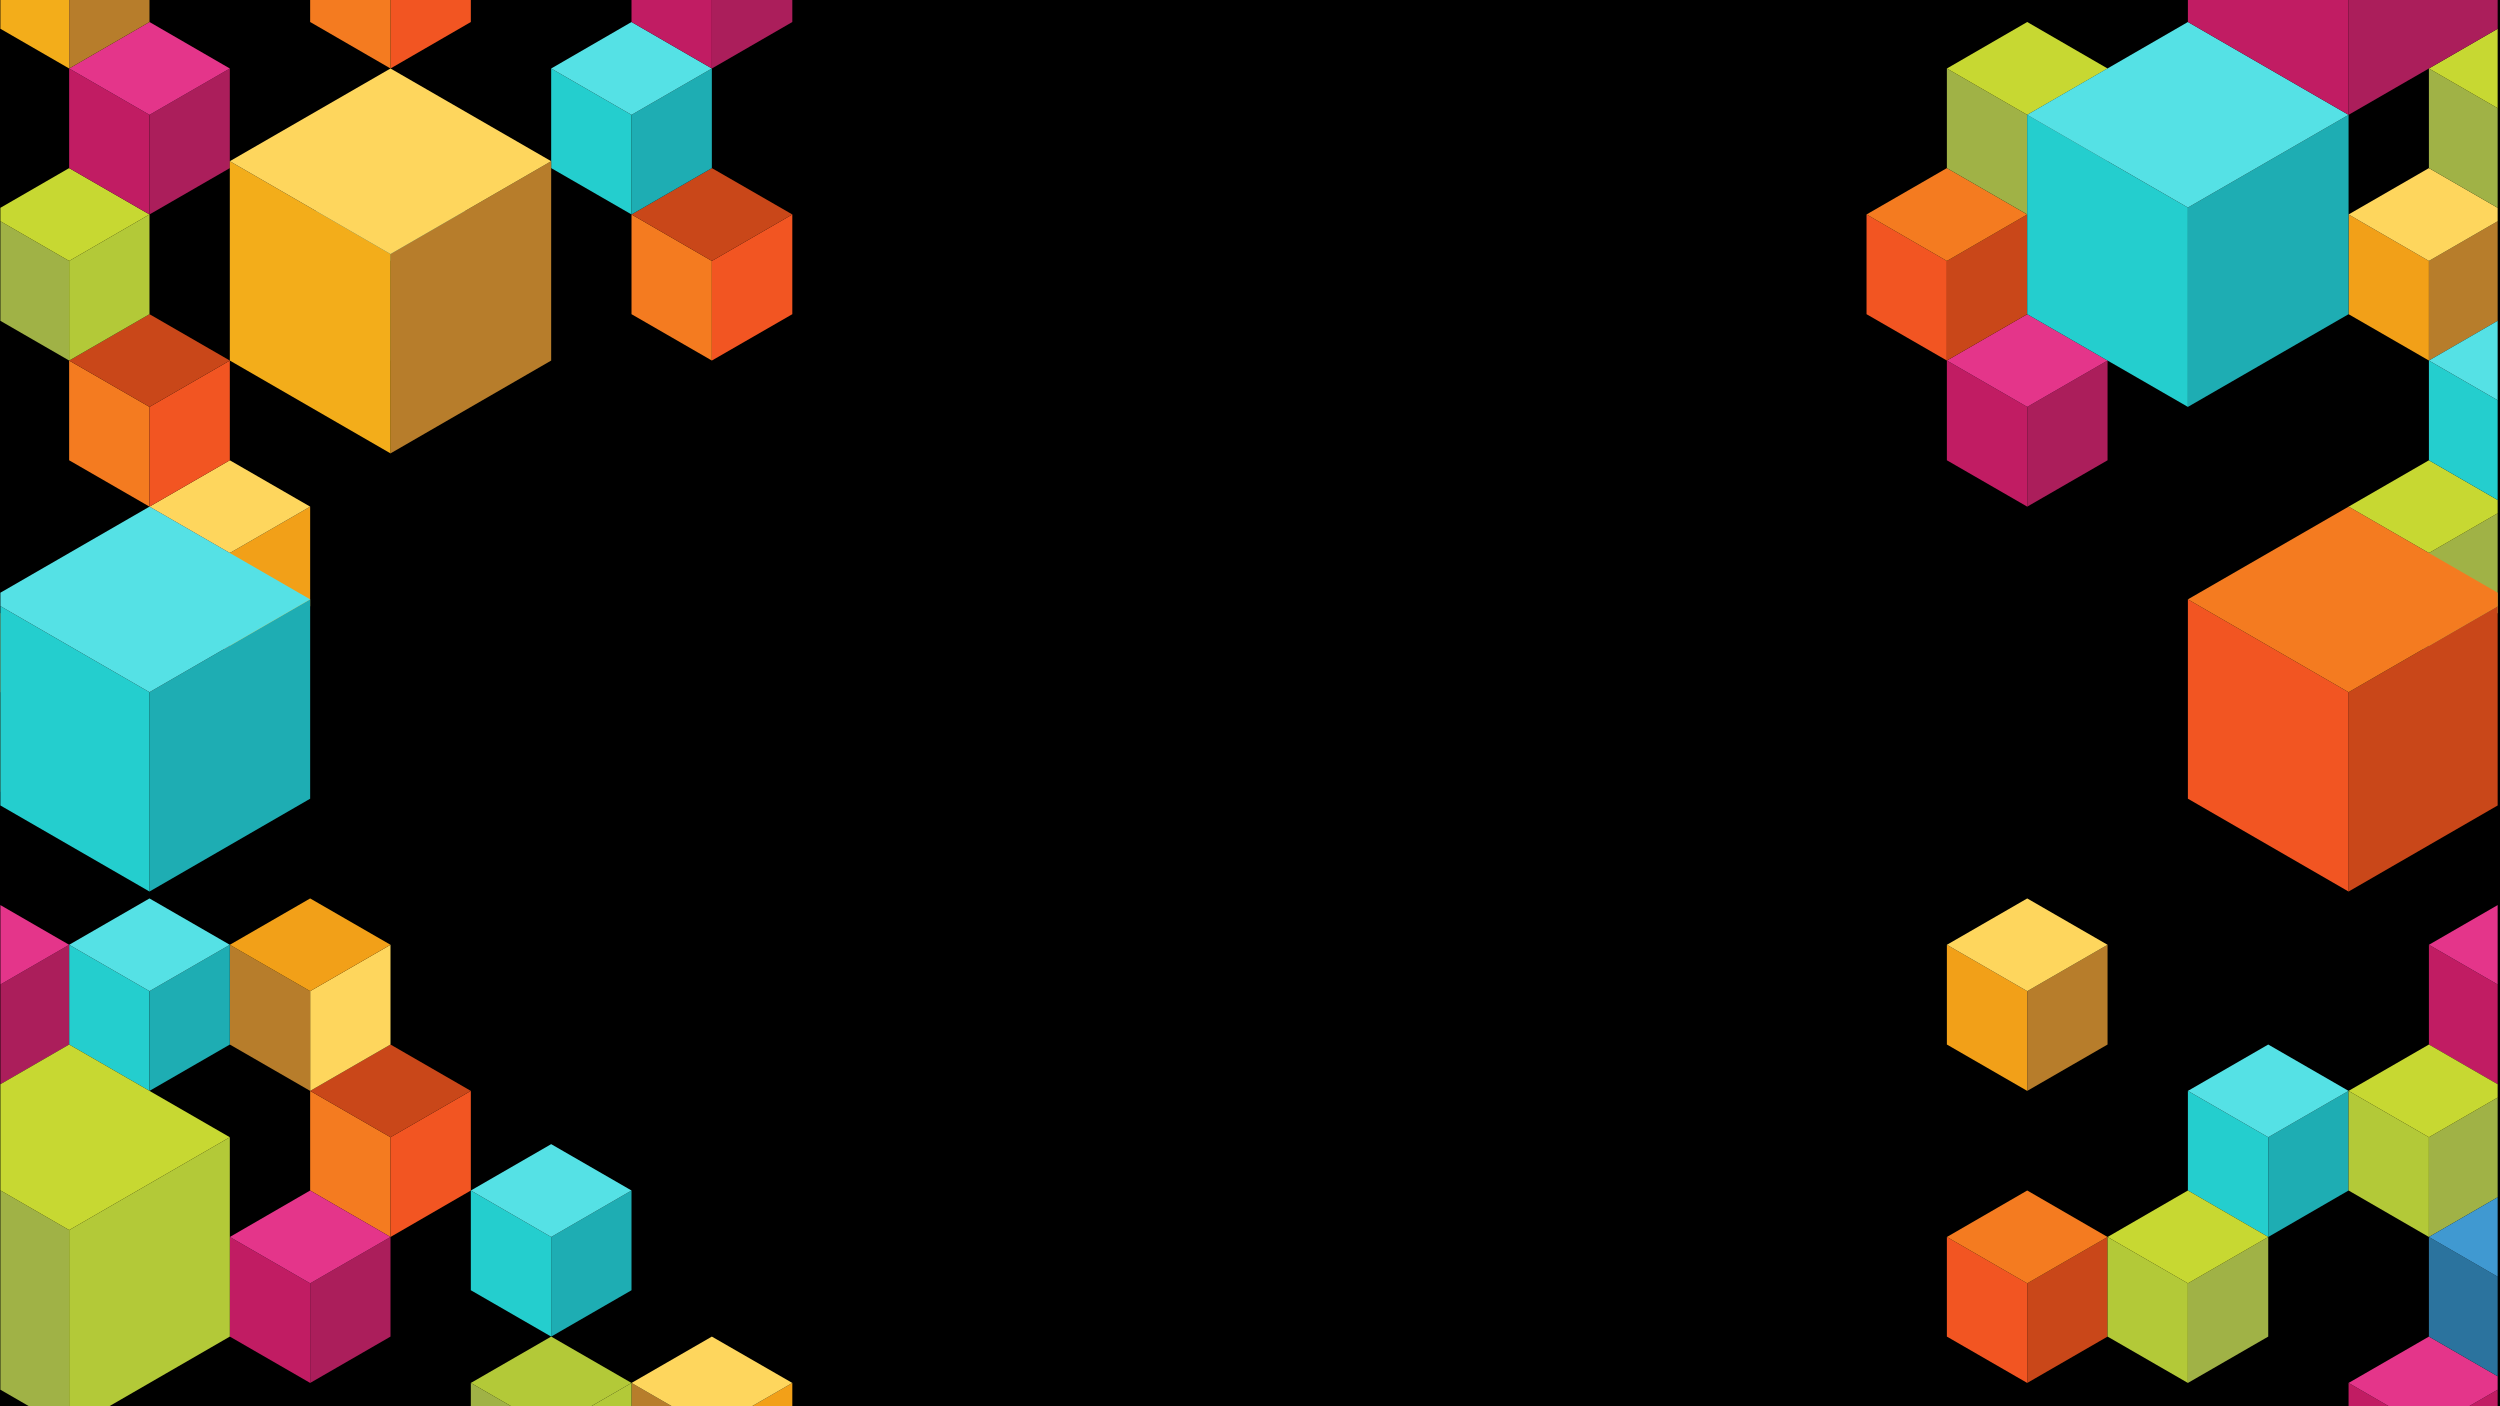 <?xml version="1.0" encoding="utf-8"?>
<!-- Generator: Adobe Illustrator 22.1.0, SVG Export Plug-In . SVG Version: 6.00 Build 0)  -->
<svg version="1.1" id="Layer_1" xmlns="http://www.w3.org/2000/svg" xmlns:xlink="http://www.w3.org/1999/xlink" x="0px" y="0px"
	 viewBox="0 0 1920 1080" style="enable-background:new 0 0 1920 1080;" xml:space="preserve">
<style type="text/css">
	.st0{fill-rule:evenodd;clip-rule:evenodd;fill:#C11C63;}
	.st1{fill-rule:evenodd;clip-rule:evenodd;fill:#AB1E5B;}
	.st2{fill-rule:evenodd;clip-rule:evenodd;fill:#E4358A;}
	.st3{fill-rule:evenodd;clip-rule:evenodd;fill:#F25522;}
	.st4{fill-rule:evenodd;clip-rule:evenodd;fill:#C94719;}
	.st5{fill-rule:evenodd;clip-rule:evenodd;fill:#F47B20;}
	.st6{fill-rule:evenodd;clip-rule:evenodd;fill:#F2A018;}
	.st7{fill-rule:evenodd;clip-rule:evenodd;fill:#B77D2B;}
	.st8{fill-rule:evenodd;clip-rule:evenodd;fill:#FED65D;}
	.st9{fill-rule:evenodd;clip-rule:evenodd;fill:#24CECE;}
	.st10{fill-rule:evenodd;clip-rule:evenodd;fill:#1EADB3;}
	.st11{fill-rule:evenodd;clip-rule:evenodd;fill:#55E1E5;}
	.st12{fill-rule:evenodd;clip-rule:evenodd;fill:#B53621;}
	.st13{fill-rule:evenodd;clip-rule:evenodd;fill:#A0B246;}
	.st14{fill-rule:evenodd;clip-rule:evenodd;fill:#214745;}
	.st15{fill-rule:evenodd;clip-rule:evenodd;fill:#C7D832;}
	.st16{fill-rule:evenodd;clip-rule:evenodd;fill:#0A1717;}
	.st17{fill-rule:evenodd;clip-rule:evenodd;fill:#2E6361;}
	.st18{fill-rule:evenodd;clip-rule:evenodd;fill:#B3C938;}
	.st19{fill-rule:evenodd;clip-rule:evenodd;fill:#F3AD1A;}
	.st20{fill-rule:evenodd;clip-rule:evenodd;fill:#3D2403;}
	.st21{fill-rule:evenodd;clip-rule:evenodd;fill:#AB6612;}
	.st22{fill-rule:evenodd;clip-rule:evenodd;fill:#2B739E;}
	.st23{fill-rule:evenodd;clip-rule:evenodd;fill:#4099D1;}
</style>
<rect y="-3.5" width="1920" height="1087"/>
<polygon class="st0" points="1495.2,353.5 1556.9,389.1 1556.9,312.5 1495.2,276.9 1495.2,353.5 "/>
<polygon class="st1" points="1618.6,353.5 1556.9,389.1 1556.9,312.5 1618.6,276.9 1618.6,353.5 "/>
<polygon class="st2" points="1556.9,241.3 1495.2,276.9 1556.9,312.5 1618.6,276.9 1556.9,241.3 "/>
<polygon class="st3" points="1433.5,241.3 1495.2,276.9 1495.2,200.4 1433.5,164.7 1433.5,241.3 "/>
<polygon class="st4" points="1556.9,241.3 1495.2,276.9 1495.2,200.4 1556.9,164.7 1556.9,241.3 "/>
<polygon class="st5" points="1495.2,129.1 1433.5,164.7 1495.2,200.4 1556.9,164.7 1495.2,129.1 "/>
<polygon class="st6" points="1556.9,761.2 1495.2,725.6 1495.2,802.2 1556.9,837.8 1556.9,761.2 "/>
<polygon class="st7" points="1556.9,761.2 1618.6,725.6 1618.6,802.2 1556.9,837.8 1556.9,761.2 "/>
<polygon class="st8" points="1556.9,690 1495.2,725.6 1556.9,761.2 1618.6,725.6 1556.9,690 "/>
<polygon class="st9" points="1742,873.4 1680.3,837.8 1680.3,914.3 1742,950 1742,873.4 "/>
<polygon class="st10" points="1742,873.4 1803.7,837.8 1803.7,914.3 1742,950 1742,873.4 "/>
<polygon class="st11" points="1742,802.2 1680.3,837.8 1742,873.4 1803.7,837.8 1742,802.2 "/>
<polygon class="st6" points="238.2,465.6 176.5,501.3 176.5,424.7 238.2,389.1 238.2,465.6 "/>
<polygon class="st12" points="114.8,465.6 176.5,501.3 176.5,424.7 114.8,389.1 114.8,465.6 "/>
<polygon class="st8" points="176.5,353.5 114.8,389.1 176.5,424.7 238.2,389.1 176.5,353.5 "/>
<polygon class="st5" points="546.7,200.4 485,164.7 485,241.3 546.7,276.9 546.7,200.4 "/>
<polygon class="st3" points="546.7,200.4 608.5,164.7 608.5,241.3 546.7,276.9 546.7,200.4 "/>
<polygon class="st4" points="546.7,129.1 485,164.7 546.7,200.4 608.5,164.7 546.7,129.1 "/>
<polygon class="st5" points="238.2,914.3 299.9,950 299.9,873.4 238.2,837.8 238.2,914.3 "/>
<polygon class="st3" points="361.6,914.3 299.9,950 299.9,873.4 361.6,837.8 361.6,914.3 "/>
<polygon class="st4" points="299.9,802.2 238.2,837.8 299.9,873.4 361.6,837.8 299.9,802.2 "/>
<polygon class="st8" points="238.2,761.2 299.9,725.6 299.9,802.2 238.2,837.8 238.2,761.2 "/>
<polygon class="st7" points="238.2,761.2 176.5,725.6 176.5,802.2 238.2,837.8 238.2,761.2 "/>
<polygon class="st6" points="238.2,690 176.5,725.6 238.2,761.2 299.9,725.6 238.2,690 "/>
<polygon class="st9" points="53.1,802.2 114.8,837.8 114.8,761.2 53.1,725.6 53.1,802.2 "/>
<polygon class="st10" points="176.5,802.2 114.8,837.8 114.8,761.2 176.5,725.6 176.5,802.2 "/>
<polygon class="st11" points="114.8,690 53.1,725.6 114.8,761.2 176.5,725.6 114.8,690 "/>
<polygon class="st10" points="423.3,950 485,914.3 485,990.9 423.3,1026.5 423.3,950 "/>
<polygon class="st9" points="423.3,950 361.6,914.3 361.6,990.9 423.3,1026.5 423.3,950 "/>
<polygon class="st11" points="423.3,878.7 361.6,914.3 423.3,950 485,914.3 423.3,878.7 "/>
<polygon class="st7" points="1865.4,200.4 1918.2,169.9 1918.2,246.4 1865.4,276.9 1865.4,200.4 "/>
<polygon class="st6" points="1865.4,200.4 1803.7,164.7 1803.7,241.3 1865.4,276.9 1865.4,200.4 "/>
<polygon class="st8" points="1865.4,129.1 1803.7,164.7 1865.4,200.4 1918.2,169.9 1918.2,159.6 1865.4,129.1 "/>
<polygon class="st13" points="1556.9,88.2 1495.2,52.6 1495.2,129.1 1556.9,164.7 1556.9,88.2 "/>
<polygon class="st14" points="1556.9,88.2 1618.6,52.6 1618.6,129.1 1556.9,164.7 1556.9,88.2 "/>
<polygon class="st15" points="1556.9,16.9 1495.2,52.6 1556.9,88.2 1618.6,52.6 1556.9,16.9 "/>
<polygon class="st5" points="114.8,312.5 53.1,276.9 53.1,353.5 114.8,389.1 114.8,312.5 "/>
<polygon class="st3" points="114.8,312.5 176.5,276.9 176.5,353.5 114.8,389.1 114.8,312.5 "/>
<polygon class="st4" points="114.8,241.3 53.1,276.9 114.8,312.5 176.5,276.9 114.8,241.3 "/>
<polygon class="st14" points="1865.4,424.7 1803.7,389.1 1803.7,465.6 1865.4,501.3 1865.4,424.7 "/>
<polygon class="st13" points="1865.4,424.7 1918.2,394.2 1918.2,470.8 1865.4,501.3 1865.4,424.7 "/>
<polygon class="st15" points="1865.4,353.5 1803.7,389.1 1865.4,424.7 1918.2,394.2 1918.2,384 1865.4,353.5 "/>
<polygon class="st14" points="299.9,200.4 238.2,164.7 238.2,241.3 299.9,276.9 299.9,200.4 "/>
<polygon class="st16" points="299.9,200.4 361.6,164.7 361.6,241.3 299.9,276.9 299.9,200.4 "/>
<polygon class="st17" points="299.9,129.1 238.2,164.7 299.9,200.4 361.6,164.7 299.9,129.1 "/>
<polygon class="st13" points="53.1,200.4 0.3,169.9 0.3,246.4 53.1,276.9 53.1,200.4 "/>
<polygon class="st18" points="53.1,200.4 114.8,164.7 114.8,241.3 53.1,276.9 53.1,200.4 "/>
<polygon class="st15" points="53.1,129.1 0.3,159.6 0.3,169.9 53.1,200.4 114.8,164.7 53.1,129.1 "/>
<polygon class="st0" points="114.8,88.2 53.1,52.6 53.1,129.1 114.8,164.7 114.8,88.2 "/>
<polygon class="st1" points="114.8,88.2 176.5,52.6 176.5,129.1 114.8,164.7 114.8,88.2 "/>
<polygon class="st2" points="114.8,16.9 53.1,52.6 114.8,88.2 176.5,52.6 114.8,16.9 "/>
<polygon class="st0" points="1865.4,802.2 1918.2,832.7 1918.2,756.1 1865.4,725.6 1865.4,802.2 "/>
<polygon class="st2" points="1918.2,695.1 1865.4,725.6 1918.2,756.1 1918.2,695.1 "/>
<polygon class="st10" points="546.7,129.1 485,164.7 485,88.2 546.7,52.6 546.7,129.1 "/>
<polygon class="st9" points="423.3,129.1 485,164.7 485,88.2 423.3,52.6 423.3,129.1 "/>
<polygon class="st11" points="485,16.9 423.3,52.6 485,88.2 546.7,52.6 485,16.9 "/>
<polygon class="st1" points="608.5,16.9 546.7,52.6 546.7,-6.9 608.5,-6.9 608.5,16.9 "/>
<polygon class="st0" points="485,16.9 546.7,52.6 546.7,-6.9 485,-6.9 485,16.9 "/>
<polygon class="st3" points="361.6,16.9 299.9,52.6 299.9,-6.9 361.6,-6.9 361.6,16.9 "/>
<polygon class="st5" points="238.2,16.9 299.9,52.6 299.9,-6.9 238.2,-6.9 238.2,16.9 "/>
<polygon class="st19" points="0.3,22.1 53.1,52.6 53.1,-6.9 0.3,-6.9 0.3,22.1 "/>
<polygon class="st7" points="114.8,-6.9 114.8,16.9 53.1,52.6 53.1,-6.9 114.8,-6.9 "/>
<polygon class="st13" points="1865.4,129.1 1918.2,159.6 1918.2,83.1 1865.4,52.6 1865.4,129.1 "/>
<polygon class="st15" points="1918.2,22.1 1865.4,52.6 1918.2,83.1 1918.2,22.1 "/>
<polygon class="st9" points="1918.2,307.4 1865.4,276.9 1865.4,353.5 1918.2,384 1918.2,307.4 "/>
<polygon class="st11" points="1918.2,246.4 1865.4,276.9 1918.2,307.4 1918.2,246.4 "/>
<polygon class="st3" points="1556.9,985.6 1495.2,950 1495.2,1026.5 1556.9,1062.1 1556.9,985.6 "/>
<polygon class="st4" points="1556.9,985.6 1618.6,950 1618.6,1026.5 1556.9,1062.1 1556.9,985.6 "/>
<polygon class="st5" points="1556.9,914.3 1495.2,950 1556.9,985.6 1618.6,950 1556.9,914.3 "/>
<polygon class="st7" points="526.4,1086 485,1062.1 485,1086 526.4,1086 "/>
<polygon class="st6" points="567.1,1086 608.5,1062.1 608.5,1086 567.1,1086 "/>
<polygon class="st8" points="546.7,1026.5 485,1062.1 526.4,1086 567.1,1086 608.5,1062.1 546.7,1026.5 "/>
<polygon class="st0" points="176.5,1026.5 238.2,1062.1 238.2,985.6 176.5,950 176.5,1026.5 "/>
<polygon class="st1" points="299.9,1026.5 238.2,1062.1 238.2,985.6 299.9,950 299.9,1026.5 "/>
<polygon class="st2" points="238.2,914.3 176.5,950 238.2,985.6 299.9,950 238.2,914.3 "/>
<polygon class="st1" points="0.3,756.1 53.1,725.6 53.1,802.2 0.3,832.7 0.3,756.1 "/>
<polygon class="st2" points="0.3,756.1 53.1,725.6 0.3,695.1 0.3,756.1 "/>
<polygon class="st20" points="0.3,531.8 53.1,501.3 53.1,577.8 0.3,608.3 0.3,531.8 "/>
<polygon class="st21" points="0.3,531.8 53.1,501.3 0.3,470.8 0.3,531.8 "/>
<polygon class="st18" points="443.7,1086 485,1062.1 485,1086 443.7,1086 "/>
<polygon class="st13" points="403,1086 361.6,1062.1 361.6,1086 403,1086 "/>
<polygon class="st18" points="423.3,1026.5 361.6,1062.1 403,1086 443.7,1086 485,1062.1 423.3,1026.5 "/>
<polygon class="st13" points="1865.4,873.4 1918.2,842.9 1918.2,919.5 1865.4,950 1865.4,873.4 "/>
<polygon class="st18" points="1865.4,873.4 1803.7,837.8 1803.7,914.3 1865.4,950 1865.4,873.4 "/>
<polygon class="st15" points="1865.4,802.2 1803.7,837.8 1865.4,873.4 1918.2,842.9 1918.2,832.7 1865.4,802.2 "/>
<polygon class="st18" points="1680.3,985.6 1618.6,950 1618.6,1026.5 1680.3,1062.1 1680.3,985.6 "/>
<polygon class="st13" points="1680.3,985.6 1742,950 1742,1026.5 1680.3,1062.1 1680.3,985.6 "/>
<polygon class="st15" points="1680.3,914.3 1618.6,950 1680.3,985.6 1742,950 1680.3,914.3 "/>
<polygon class="st0" points="1885.8,1086 1918.2,1067.3 1918.2,1086 1885.8,1086 "/>
<polygon class="st0" points="1845,1086 1803.7,1062.1 1803.7,1086 1845,1086 "/>
<polygon class="st2" points="1865.4,1026.5 1803.7,1062.1 1845,1086 1885.8,1086 1918.2,1067.3 1918.2,1057 1865.4,1026.5 "/>
<polygon class="st22" points="1865.4,1026.5 1918.2,1057 1918.2,980.5 1865.4,950 1865.4,1026.5 "/>
<polygon class="st23" points="1918.2,919.5 1865.4,950 1918.2,980.5 1918.2,919.5 "/>
<polygon class="st7" points="299.9,195.1 423.3,123.8 423.3,276.9 299.9,348.2 299.9,195.1 "/>
<polygon class="st19" points="299.9,195.1 176.5,123.8 176.5,276.9 299.9,348.2 299.9,195.1 "/>
<polygon class="st8" points="299.9,52.6 176.5,123.8 299.9,195.1 423.3,123.8 299.9,52.6 "/>
<polygon class="st10" points="114.8,531.6 238.2,460.3 238.2,613.4 114.8,684.7 114.8,531.6 "/>
<polygon class="st9" points="114.8,531.6 0.3,465.5 0.3,618.6 114.8,684.7 114.8,531.6 "/>
<polygon class="st11" points="114.8,389.1 0.3,455.2 0.3,465.5 114.8,531.6 238.2,460.3 114.8,389.1 "/>
<polygon class="st4" points="1803.7,531.6 1918.2,465.5 1918.2,618.6 1803.7,684.7 1803.7,531.6 "/>
<polygon class="st3" points="1803.7,531.6 1680.3,460.3 1680.3,613.4 1803.7,684.7 1803.7,531.6 "/>
<polygon class="st5" points="1803.7,389.1 1680.3,460.3 1803.7,531.6 1918.2,465.5 1918.2,455.2 1803.7,389.1 "/>
<polygon class="st10" points="1680.3,159.4 1803.7,88.2 1803.7,241.3 1680.3,312.5 1680.3,159.4 "/>
<polygon class="st9" points="1680.3,159.4 1556.9,88.2 1556.9,241.3 1680.3,312.5 1680.3,159.4 "/>
<polygon class="st11" points="1680.3,16.9 1556.9,88.2 1680.3,159.4 1803.7,88.2 1680.3,16.9 "/>
<polygon class="st1" points="1918.2,22.1 1803.7,88.2 1803.7,-6.9 1918.2,-6.9 1918.2,22.1 "/>
<polygon class="st0" points="1680.3,-6.9 1680.3,16.9 1803.7,88.2 1803.7,-6.9 1680.3,-6.9 "/>
<polygon class="st18" points="53.1,944.7 176.5,873.4 176.5,1026.5 73.5,1086 53.1,1086 53.1,944.7 "/>
<polygon class="st13" points="53.1,944.7 0.3,914.2 0.3,1067.3 32.7,1086 53.1,1086 53.1,944.7 "/>
<polygon class="st15" points="53.1,802.2 0.3,832.7 0.3,914.2 53.1,944.7 176.5,873.4 53.1,802.2 "/>
</svg>
